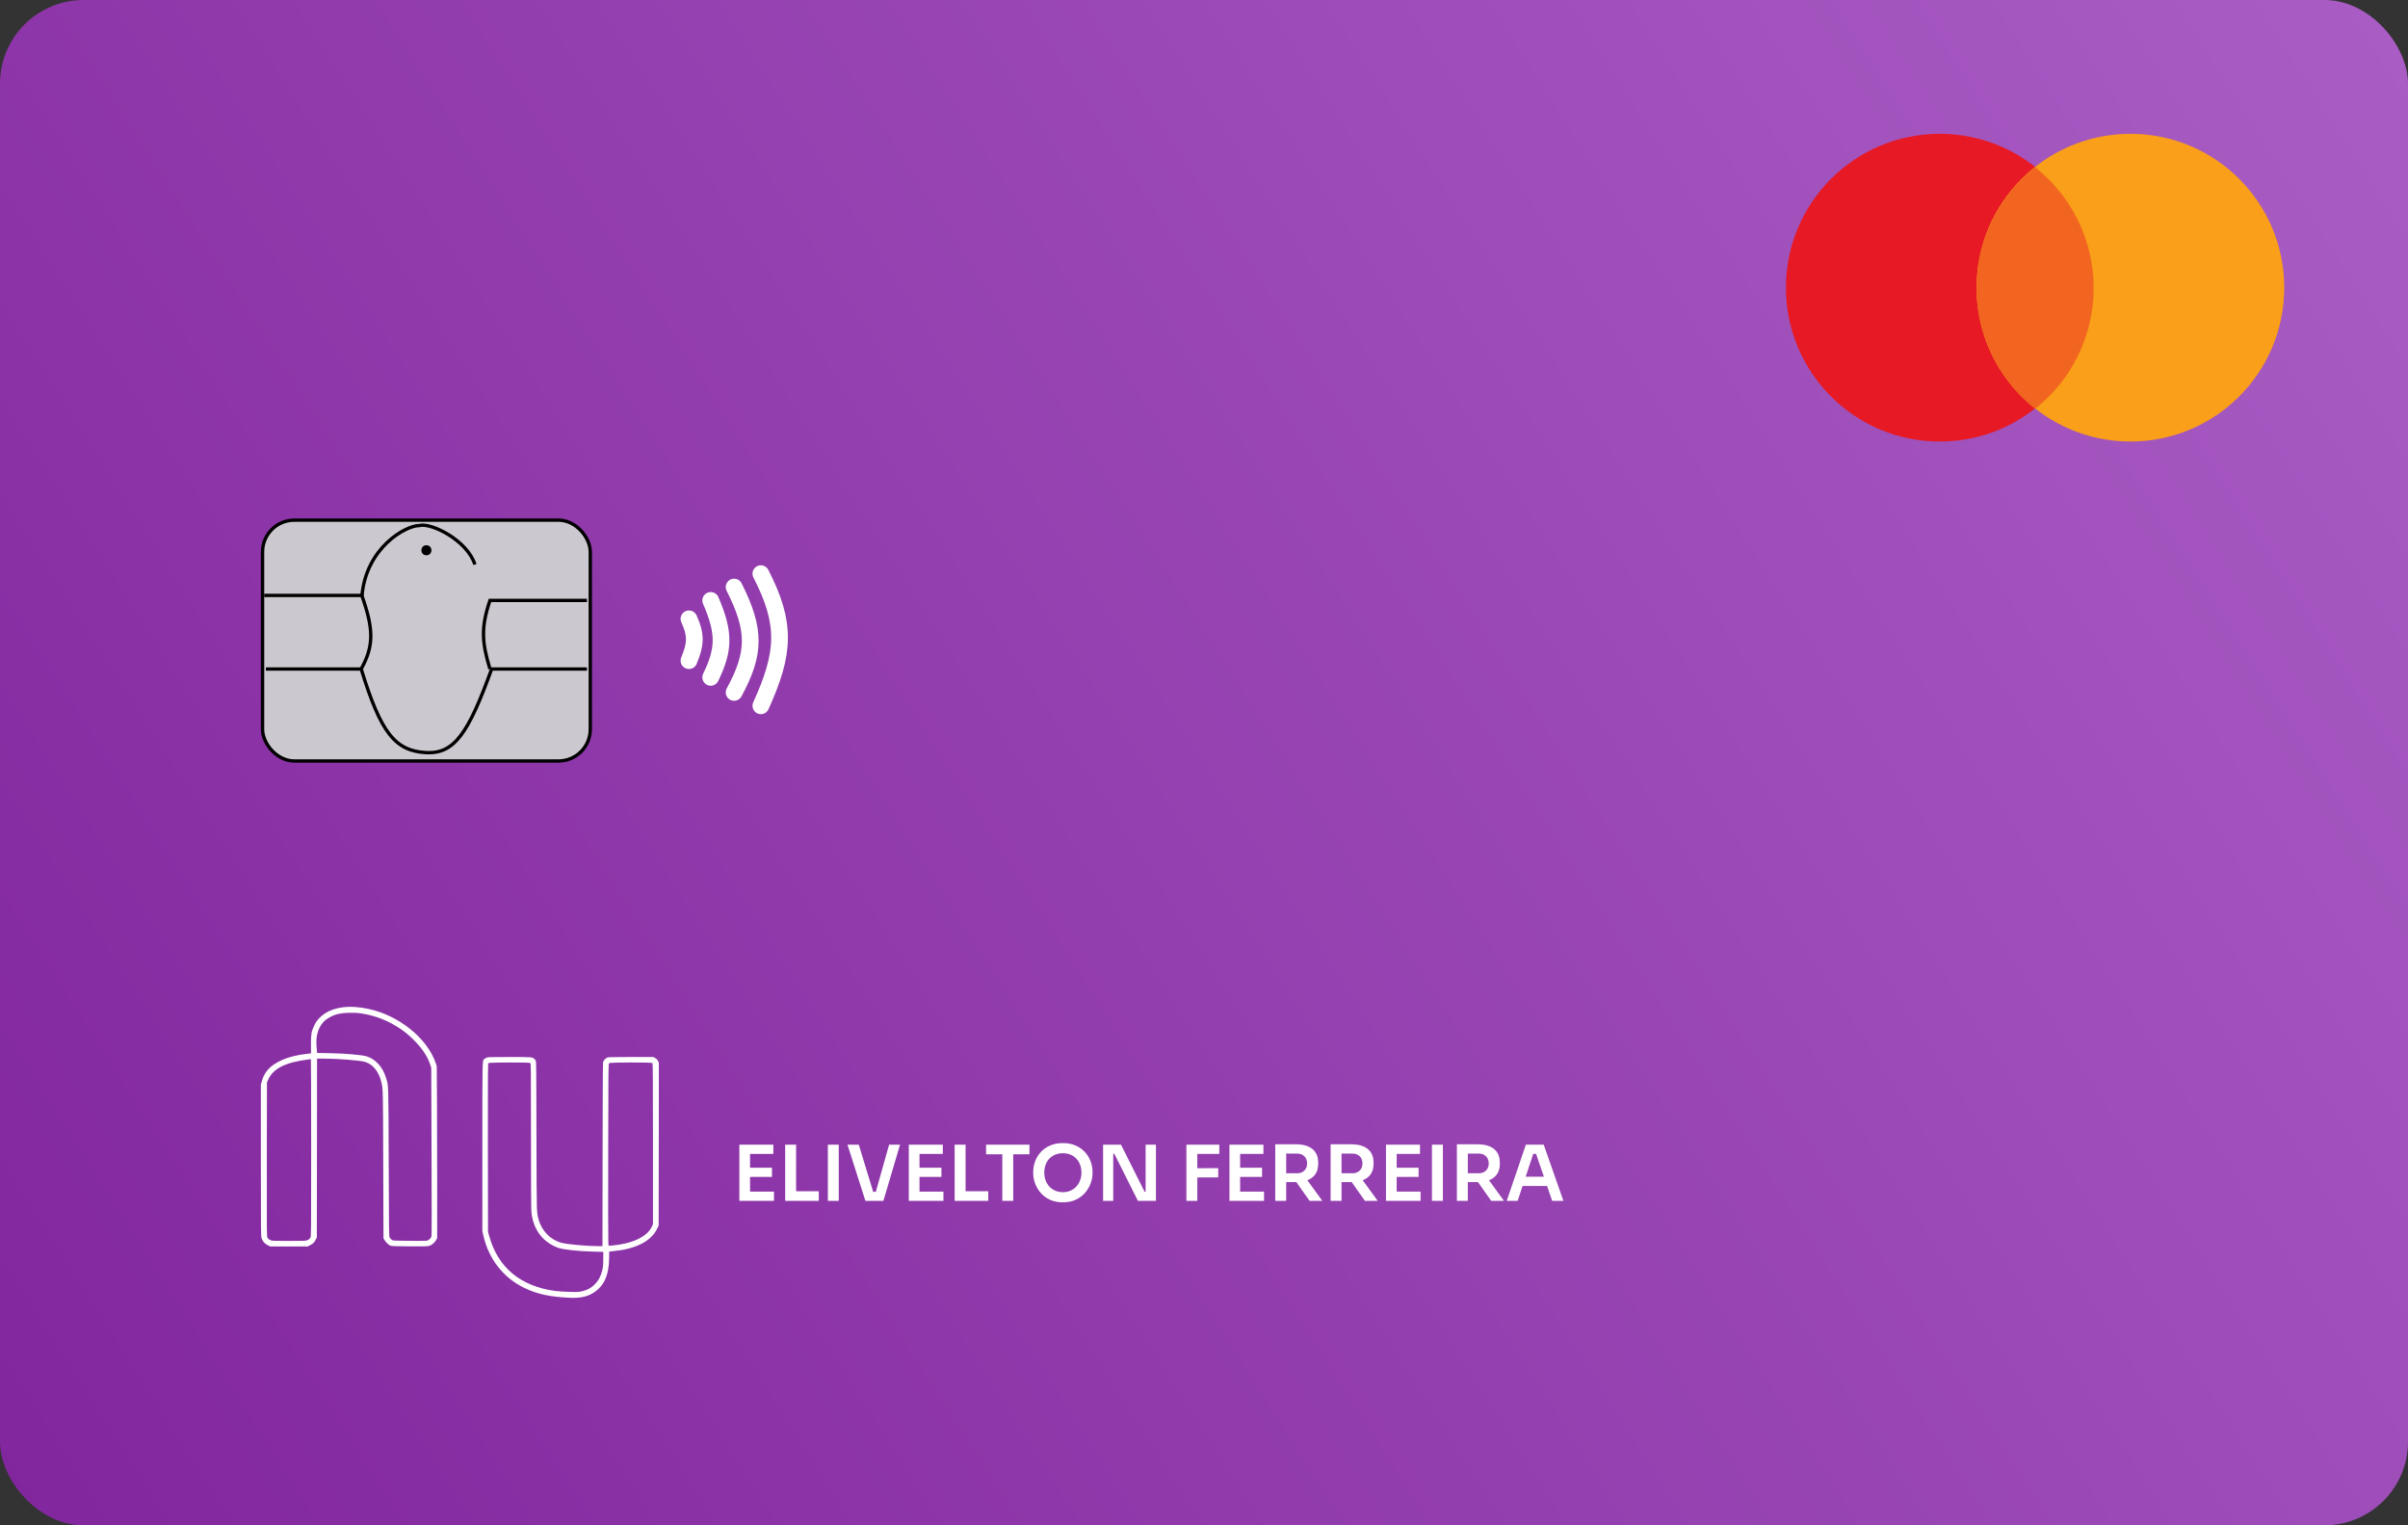 <svg width="720" height="456" viewBox="0 0 720 456" fill="none" xmlns="http://www.w3.org/2000/svg">
<rect x="0" y="0" width="720" height="456" fill="#333333" stroke="none"/>
<g clip-path="url(#clip0_22_9)">
<path d="M0 0H720V456H0V0Z" fill="url(#paint0_linear_22_9)"/>
<path d="M221.07 359V342.21H224.267V359H221.07ZM223.807 359V356.24H231.42V359H223.807ZM223.807 351.847V349.087H230.822V351.847H223.807ZM223.807 344.97V342.21H231.236V344.97H223.807ZM234.771 359V342.21H238.037V359H234.771ZM237.577 359V356.125H244.822V359H237.577ZM247.53 359V342.21H250.796V359H247.53ZM258.758 359L253.399 342.21H256.78L261.219 356.746L260.253 356.286H262.737L261.748 356.746L265.842 342.21H269.108L264.14 359H258.758ZM271.742 359V342.21H274.939V359H271.742ZM274.479 359V356.24H282.092V359H274.479ZM274.479 351.847V349.087H281.494V351.847H274.479ZM274.479 344.97V342.21H281.908V344.97H274.479ZM285.443 359V342.21H288.709V359H285.443ZM288.249 359V356.125H295.494V359H288.249ZM299.694 359V344.625H302.96V359H299.694ZM294.841 345.085V342.21H307.813V345.085H294.841ZM317.814 359.437C316.296 359.437 314.978 359.169 313.858 358.632C312.754 358.095 311.834 357.398 311.098 356.539C310.378 355.665 309.833 354.73 309.465 353.733C309.113 352.721 308.936 351.747 308.936 350.812V350.306C308.936 349.279 309.12 348.259 309.488 347.247C309.856 346.22 310.408 345.292 311.144 344.464C311.896 343.636 312.823 342.977 313.927 342.486C315.031 341.98 316.327 341.727 317.814 341.727C319.286 341.727 320.574 341.98 321.678 342.486C322.782 342.977 323.702 343.636 324.438 344.464C325.19 345.292 325.749 346.22 326.117 347.247C326.485 348.259 326.669 349.279 326.669 350.306V350.812C326.669 351.747 326.485 352.721 326.117 353.733C325.765 354.73 325.22 355.665 324.484 356.539C323.764 357.398 322.844 358.095 321.724 358.632C320.62 359.169 319.317 359.437 317.814 359.437ZM317.814 356.401C318.673 356.401 319.44 356.248 320.114 355.941C320.804 355.634 321.387 355.213 321.862 354.676C322.353 354.124 322.721 353.503 322.966 352.813C323.227 352.108 323.357 351.364 323.357 350.582C323.357 349.739 323.227 348.964 322.966 348.259C322.721 347.554 322.353 346.94 321.862 346.419C321.387 345.898 320.804 345.491 320.114 345.2C319.424 344.909 318.658 344.763 317.814 344.763C316.956 344.763 316.181 344.909 315.491 345.2C314.801 345.491 314.211 345.898 313.72 346.419C313.245 346.94 312.877 347.554 312.616 348.259C312.371 348.964 312.248 349.739 312.248 350.582C312.248 351.364 312.371 352.108 312.616 352.813C312.877 353.503 313.245 354.124 313.72 354.676C314.211 355.213 314.801 355.634 315.491 355.941C316.181 356.248 316.956 356.401 317.814 356.401ZM329.826 359V342.21H335.185L342.246 356.286H343.005L342.545 356.7V342.21H345.627V359H340.245L333.184 344.924H332.402L332.862 344.51V359H329.826ZM354.735 359V342.21H358.001V359H354.735ZM357.541 352.008V349.248L364.257 349.225V351.985L357.541 352.008ZM357.541 344.97V342.21H364.579V344.97H357.541ZM367.605 359V342.21H370.802V359H367.605ZM370.342 359V356.24H377.955V359H370.342ZM370.342 351.847V349.087H377.357V351.847H370.342ZM370.342 344.97V342.21H377.771V344.97H370.342ZM381.306 359V342.095H384.572V359H381.306ZM391.564 359L386.412 351.686H390.069L395.382 359H391.564ZM383.606 353.388V350.743H387.884C388.482 350.743 388.996 350.62 389.425 350.375C389.87 350.13 390.215 349.785 390.46 349.34C390.706 348.895 390.828 348.389 390.828 347.822C390.828 347.239 390.706 346.726 390.46 346.281C390.215 345.836 389.87 345.491 389.425 345.246C388.996 345.001 388.482 344.878 387.884 344.878H383.606V342.095H387.539C388.889 342.095 390.054 342.294 391.035 342.693C392.032 343.092 392.799 343.697 393.335 344.51C393.872 345.323 394.14 346.342 394.14 347.569V347.937C394.14 349.179 393.864 350.199 393.312 350.996C392.776 351.793 392.017 352.391 391.035 352.79C390.054 353.189 388.889 353.388 387.539 353.388H383.606ZM397.86 359V342.095H401.126V359H397.86ZM408.118 359L402.966 351.686H406.623L411.936 359H408.118ZM400.16 353.388V350.743H404.438C405.036 350.743 405.55 350.62 405.979 350.375C406.424 350.13 406.769 349.785 407.014 349.34C407.259 348.895 407.382 348.389 407.382 347.822C407.382 347.239 407.259 346.726 407.014 346.281C406.769 345.836 406.424 345.491 405.979 345.246C405.55 345.001 405.036 344.878 404.438 344.878H400.16V342.095H404.093C405.442 342.095 406.608 342.294 407.589 342.693C408.586 343.092 409.352 343.697 409.889 344.51C410.426 345.323 410.694 346.342 410.694 347.569V347.937C410.694 349.179 410.418 350.199 409.866 350.996C409.329 351.793 408.57 352.391 407.589 352.79C406.608 353.189 405.442 353.388 404.093 353.388H400.16ZM414.414 359V342.21H417.611V359H414.414ZM417.151 359V356.24H424.764V359H417.151ZM417.151 351.847V349.087H424.166V351.847H417.151ZM417.151 344.97V342.21H424.58V344.97H417.151ZM428.161 359V342.21H431.427V359H428.161ZM435.617 359V342.095H438.883V359H435.617ZM445.875 359L440.723 351.686H444.38L449.693 359H445.875ZM437.917 353.388V350.743H442.195C442.793 350.743 443.307 350.62 443.736 350.375C444.181 350.13 444.526 349.785 444.771 349.34C445.016 348.895 445.139 348.389 445.139 347.822C445.139 347.239 445.016 346.726 444.771 346.281C444.526 345.836 444.181 345.491 443.736 345.246C443.307 345.001 442.793 344.878 442.195 344.878H437.917V342.095H441.85C443.199 342.095 444.365 342.294 445.346 342.693C446.343 343.092 447.109 343.697 447.646 344.51C448.183 345.323 448.451 346.342 448.451 347.569V347.937C448.451 349.179 448.175 350.199 447.623 350.996C447.086 351.793 446.327 352.391 445.346 352.79C444.365 353.189 443.199 353.388 441.85 353.388H437.917ZM450.515 359L456.242 342.21H461.578L467.466 359H464.108L459.117 344.441L460.29 344.947H457.415L458.611 344.441L453.781 359H450.515ZM454.517 354.538L455.552 351.778H462.36L463.372 354.538H454.517Z" fill="white"/>
<circle cx="580" cy="86" r="46" fill="#E71924"/>
<circle cx="637" cy="86" r="46" fill="#F99F19"/>
<path fill-rule="evenodd" clip-rule="evenodd" d="M608.5 122.22C619.159 113.795 626 100.751 626 86.11C626 71.468 619.159 58.425 608.5 50C597.841 58.425 591 71.468 591 86.11C591 100.751 597.841 113.795 608.5 122.22Z" fill="#F26520"/>
<rect x="78.5" y="155.5" width="98" height="72" rx="9.5" fill="#CCC8CF" stroke="black"/>
<path d="M108 200C111.811 193.053 111.832 188.108 108 177.5M175.5 179.5H146.5C143.792 187.506 144.06 191.994 146.5 200" stroke="black"/>
<path d="M79 178H108.232C109.566 163.625 121.336 157.113 125.368 157.113C128.896 156.141 139.738 161.554 142 168.771" stroke="black"/>
<path d="M79.5 200H108C113.867 219.135 118.153 224.527 127.5 225C135.824 225.389 140.049 219.273 147 200H175.5" stroke="black"/>
<circle cx="127.5" cy="164.5" r="1.5" fill="black"/>
<path d="M227.5 171.5C235.257 186.572 234.632 195.25 227.5 211M219.5 175.5C225.958 188.311 225.901 195.203 219.5 207" stroke="white" stroke-width="5" stroke-linecap="round" stroke-linejoin="round"/>
<path d="M212.5 179.5C216.794 189.365 216.447 194.33 212.5 202.5" stroke="white" stroke-width="5" stroke-linecap="round" stroke-linejoin="round"/>
<path d="M206 185C208.319 190.113 207.934 192.766 206 197.5" stroke="white" stroke-width="5" stroke-linecap="round" stroke-linejoin="round"/>
<path d="M102.293 301.165C98.269 301.724 95.311 303.655 93.932 306.628C93.105 308.394 92.98 309.131 92.98 312.167L92.992 314.911L91.601 315.064C86.223 315.674 82.024 317.44 79.943 319.993C79.078 321.061 78.715 321.772 78.326 323.131L78 324.25V346.915C78 369.186 78 369.58 78.251 370.241C78.602 371.181 79.128 371.791 80.031 372.236L80.795 372.629H86.399H92.002L92.766 372.236C93.619 371.816 94.083 371.333 94.471 370.47L94.735 369.898L94.772 343.18L94.797 316.474H97.028C100.877 316.474 107.846 317.033 109.15 317.452C111.482 318.189 113.212 320.273 113.976 323.297C114.54 325.52 114.528 325.063 114.59 348.109L114.666 370.152L114.941 370.66C115.255 371.257 115.994 371.994 116.609 372.324C117.01 372.553 117.461 372.566 122.425 372.604C127.176 372.629 127.865 372.617 128.429 372.426C129.169 372.185 130.046 371.41 130.435 370.66L130.711 370.152L130.723 354.589C130.723 346.026 130.698 334.451 130.661 328.861L130.585 318.698L130.234 317.681C127.665 310.3 119.166 303.503 110.103 301.597C107.157 300.987 104.65 300.847 102.293 301.165ZM107.947 302.956C112.171 303.579 116.145 305.141 119.742 307.581C121.259 308.623 122.249 309.436 123.678 310.859C126.223 313.387 127.84 315.826 128.655 318.316L128.943 319.206L129.031 344.234C129.106 361.093 129.094 369.39 129.006 369.669C128.843 370.19 128.141 370.813 127.615 370.914C127.389 370.952 125.02 370.978 122.35 370.952C117.687 370.914 117.486 370.901 117.16 370.647C116.972 370.508 116.696 370.228 116.558 370.038C116.295 369.695 116.295 369.656 116.22 347.499C116.145 323.17 116.195 324.732 115.405 322.166C114.415 318.952 112.284 316.601 109.589 315.788C108.235 315.369 103.183 314.937 98.859 314.861L94.822 314.784L94.76 314.136C94.459 311.519 94.559 309.918 95.123 308.229C95.537 306.984 96.414 305.662 97.292 304.964C98.069 304.328 99.686 303.49 100.563 303.261C102.494 302.74 105.628 302.613 107.947 302.956ZM93.042 343.116C93.042 369.491 93.042 369.644 92.792 370.063C92.641 370.304 92.315 370.584 92.002 370.724C91.513 370.952 91.137 370.978 86.399 370.978C81.66 370.978 81.284 370.952 80.795 370.724C80.482 370.584 80.156 370.304 80.006 370.063C79.755 369.644 79.755 369.542 79.78 346.648L79.818 323.652L80.106 322.954C81.56 319.46 85.321 317.554 92.478 316.69C92.691 316.665 92.892 316.627 92.955 316.614C93.005 316.614 93.042 328.531 93.042 343.116Z" fill="white"/>
<path d="M145.417 316.196C145.217 316.298 144.941 316.489 144.803 316.603C144.201 317.149 144.227 315.98 144.227 342.826V368.019L144.527 369.353C146.094 376.366 150.532 382.033 156.837 385.056C160.61 386.873 164.496 387.712 170.425 387.978C173.296 388.105 175.452 387.674 177.219 386.619C180.529 384.65 182.083 381.321 182.133 376.112L182.146 374.181L182.522 374.13C182.722 374.092 183.487 374.003 184.214 373.927C190.344 373.254 194.706 370.941 196.411 367.46L196.937 366.393L196.975 342.038L197 317.696L196.712 317.137C196.511 316.755 196.248 316.489 195.872 316.285L195.333 315.993H188.652C184.252 315.993 181.857 316.044 181.619 316.133C181.093 316.336 180.466 317.009 180.328 317.518C180.253 317.797 180.19 328.266 180.178 345.252L180.14 372.529H178.636C175.226 372.529 169.297 371.97 167.73 371.5C164.258 370.459 161.701 367.613 160.836 363.827C160.723 363.331 160.585 362.162 160.535 361.222C160.472 360.282 160.41 350.042 160.397 338.481C160.385 324.073 160.334 317.391 160.247 317.2C160.171 317.06 159.996 316.806 159.845 316.654C159.269 315.993 159.219 315.993 152.262 315.993C146.646 315.993 145.743 316.018 145.417 316.196ZM158.529 317.772C158.767 317.912 158.767 318.28 158.767 339.599C158.767 353.485 158.818 361.692 158.893 362.429C159.469 367.587 162.202 371.259 166.777 372.999C168.257 373.558 172.569 374.041 177.194 374.168L180.391 374.245L180.378 376.468C180.353 378.412 180.316 378.844 180.04 379.924C179.576 381.702 178.962 382.82 177.834 383.964C176.718 385.069 175.74 385.615 174.086 386.009C173.095 386.263 172.757 386.276 170.3 386.212C168.821 386.174 166.903 386.047 166.038 385.933C155.709 384.574 148.94 378.983 146.32 369.671L145.919 368.273L145.881 343.118C145.856 319.512 145.869 317.95 146.069 317.797C146.345 317.594 158.153 317.568 158.529 317.772ZM195.095 317.797C195.207 317.912 195.245 323.451 195.245 341.962V365.986L194.894 366.749C193.503 369.722 188.99 371.843 182.998 372.352L181.983 372.428L181.895 371.488C181.845 370.979 181.832 358.732 181.857 344.274C181.895 318.445 181.895 318 182.133 317.823C182.472 317.581 194.856 317.556 195.095 317.797Z" fill="white"/>
</g>
<defs>
<linearGradient id="paint0_linear_22_9" x1="6.001" y1="456.001" x2="715.999" y2="3.996" gradientUnits="userSpaceOnUse">
<stop stop-color="#82269E"/>
<stop offset="1" stop-color="#A95DC4"/>
</linearGradient>
<clipPath id="clip0_22_9">
<rect width="720" height="456" rx="25" fill="white"/>
</clipPath>
</defs>
</svg>
